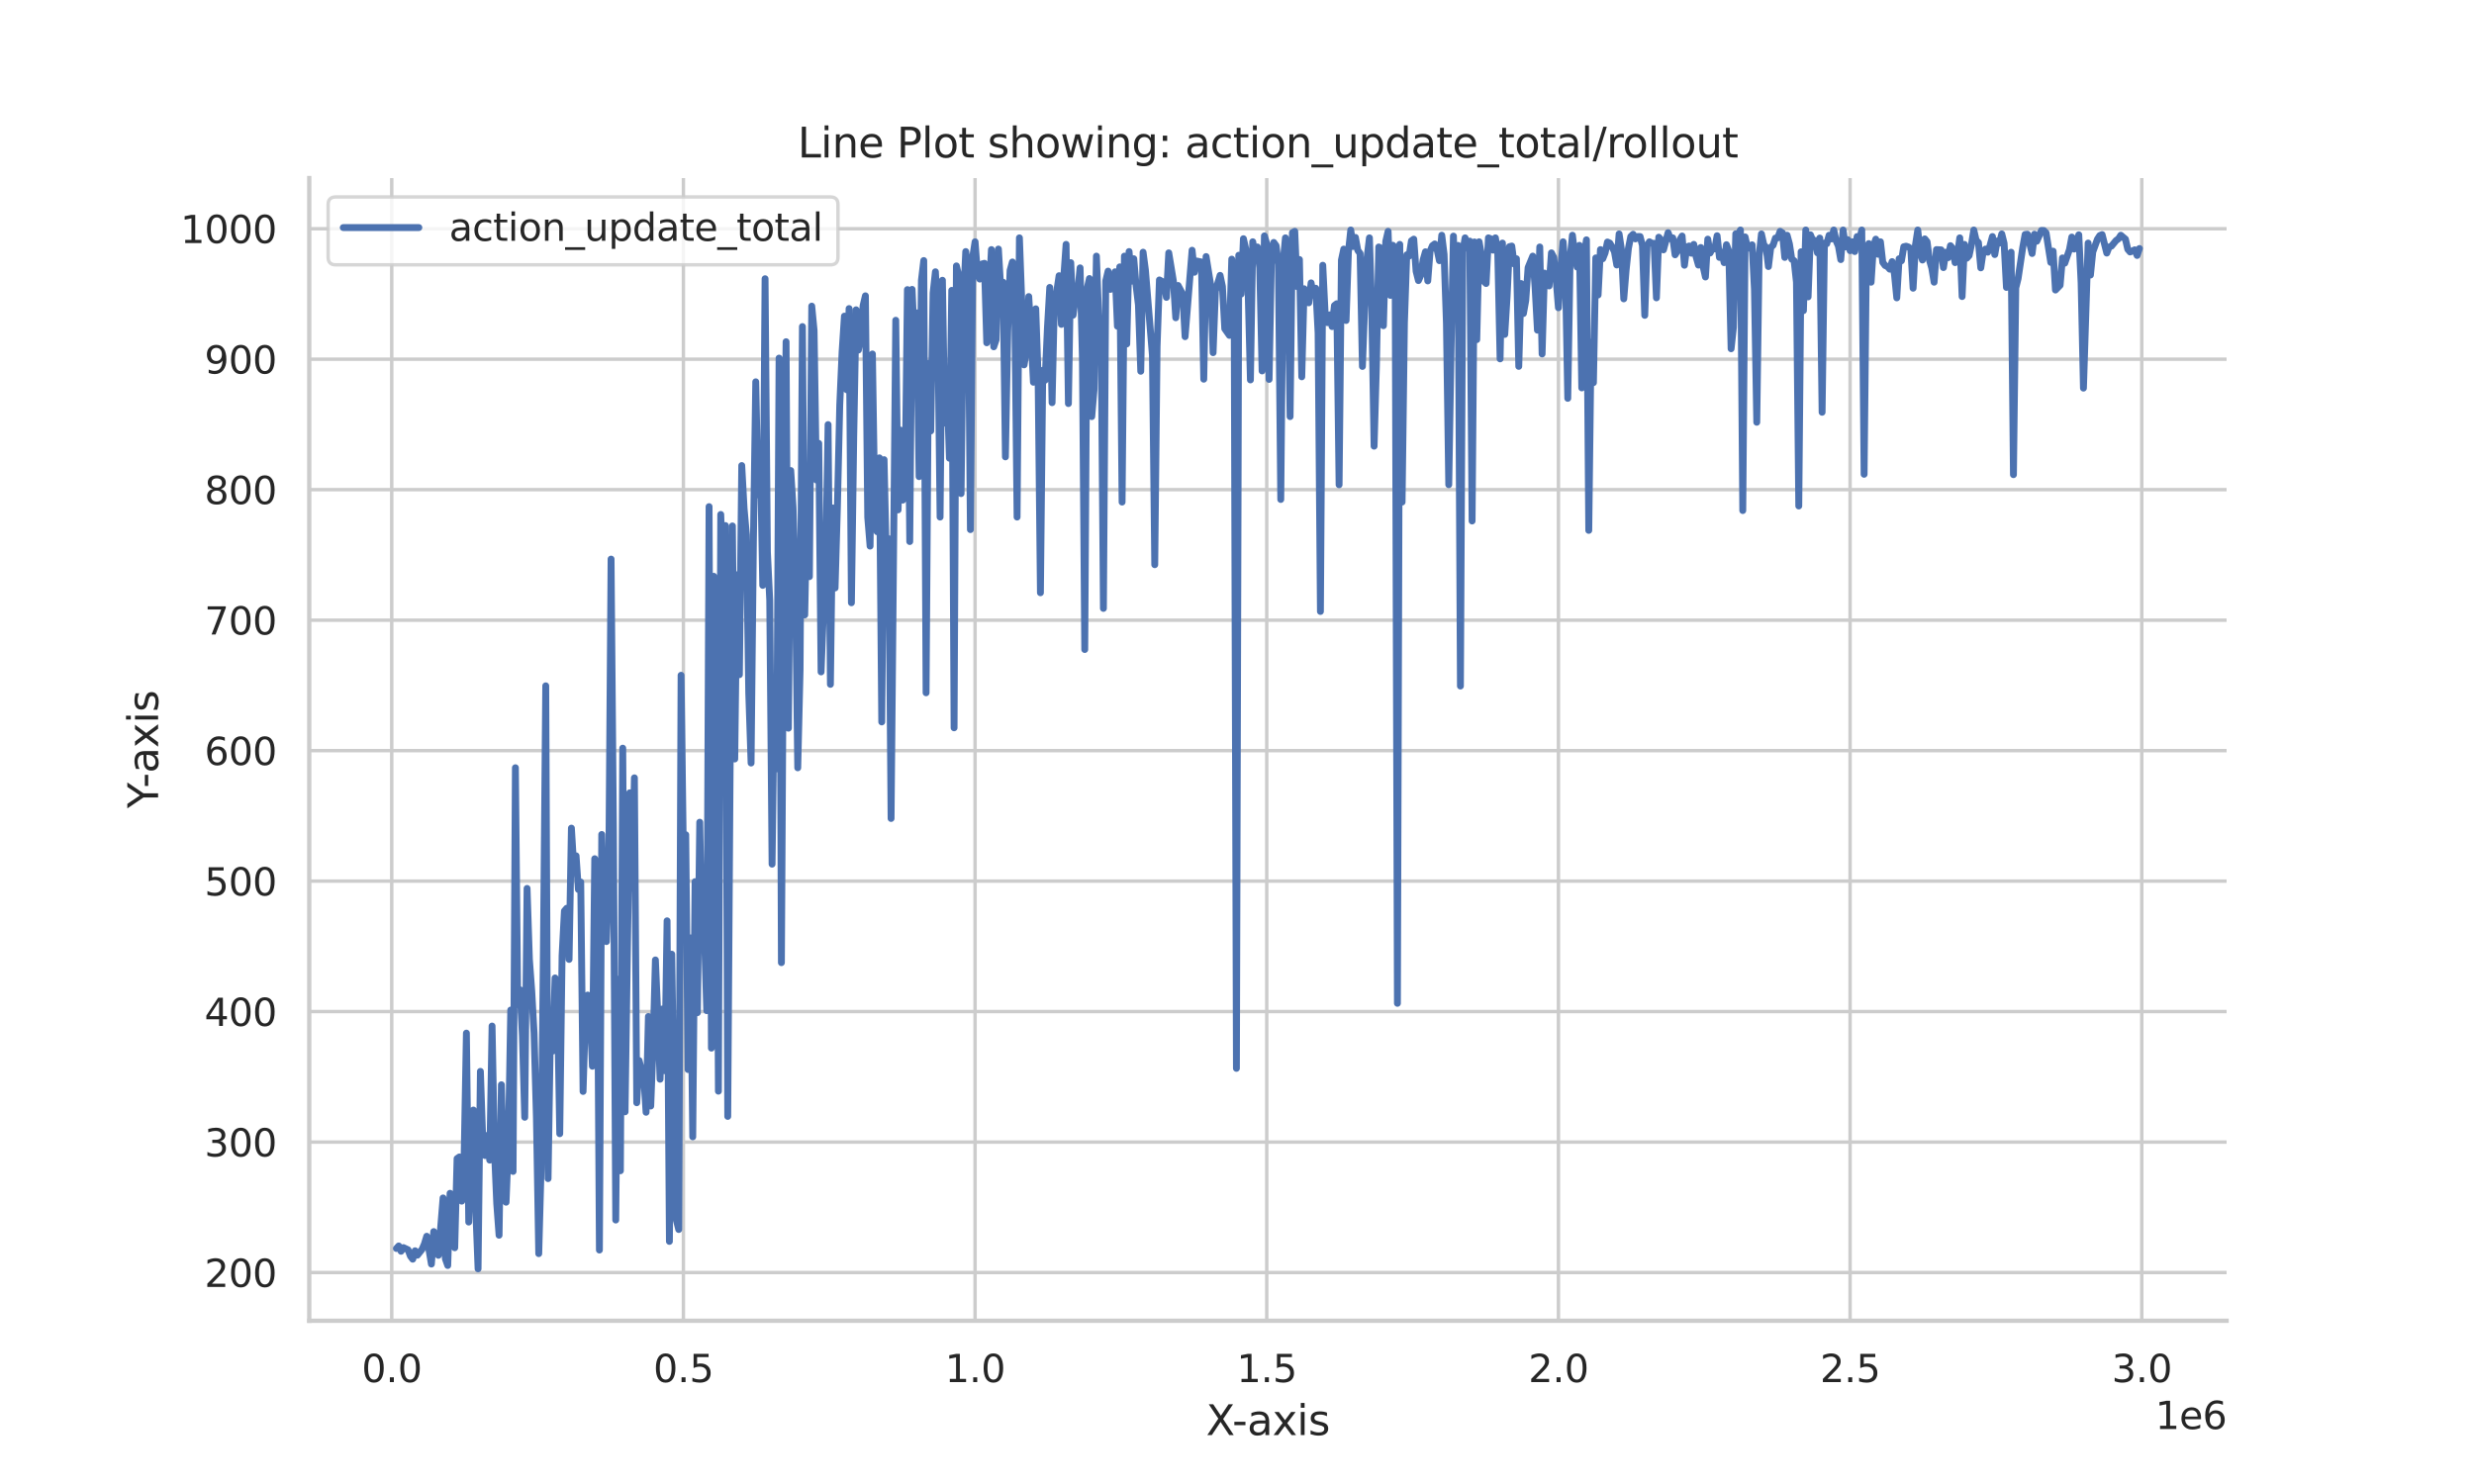 <?xml version="1.0" encoding="utf-8" standalone="no"?>
<!DOCTYPE svg PUBLIC "-//W3C//DTD SVG 1.1//EN"
  "http://www.w3.org/Graphics/SVG/1.1/DTD/svg11.dtd">
<svg xmlns:xlink="http://www.w3.org/1999/xlink" width="720pt" height="432pt" viewBox="0 0 720 432" xmlns="http://www.w3.org/2000/svg" version="1.1">
 <defs>
  <style type="text/css">*{stroke-linejoin: round; stroke-linecap: butt}</style>
 </defs>
 <g id="figure_1">
  <g id="patch_1">
   <path d="M 0 432 
L 720 432 
L 720 0 
L 0 0 
z
" style="fill: #ffffff"/>
  </g>
  <g id="axes_1">
   <g id="patch_2">
    <path d="M 90 384.48 
L 648 384.48 
L 648 51.84 
L 90 51.84 
z
" style="fill: #ffffff"/>
   </g>
   <g id="matplotlib.axis_1">
    <g id="xtick_1">
     <g id="line2d_1">
      <path d="M 114.005 384.48 
L 114.005 51.84 
" clip-path="url(#p3262bb2cdc)" style="fill: none; stroke: #cccccc; stroke-linecap: round"/>
     </g>
     <g id="text_1">
      <!-- 0.0 -->
      <g style="fill: #262626" transform="translate(105.259 402.338) scale(0.11 -0.11)">
       <defs>
        <path id="DejaVuSans-30" d="M 2034 4250 
Q 1547 4250 1301 3770 
Q 1056 3291 1056 2328 
Q 1056 1369 1301 889 
Q 1547 409 2034 409 
Q 2525 409 2770 889 
Q 3016 1369 3016 2328 
Q 3016 3291 2770 3770 
Q 2525 4250 2034 4250 
z
M 2034 4750 
Q 2819 4750 3233 4129 
Q 3647 3509 3647 2328 
Q 3647 1150 3233 529 
Q 2819 -91 2034 -91 
Q 1250 -91 836 529 
Q 422 1150 422 2328 
Q 422 3509 836 4129 
Q 1250 4750 2034 4750 
z
" transform="scale(0.016)"/>
        <path id="DejaVuSans-2e" d="M 684 794 
L 1344 794 
L 1344 0 
L 684 0 
L 684 794 
z
" transform="scale(0.016)"/>
       </defs>
       <use xlink:href="#DejaVuSans-30"/>
       <use xlink:href="#DejaVuSans-2e" x="63.623"/>
       <use xlink:href="#DejaVuSans-30" x="95.41"/>
      </g>
     </g>
    </g>
    <g id="xtick_2">
     <g id="line2d_2">
      <path d="M 198.89 384.48 
L 198.89 51.84 
" clip-path="url(#p3262bb2cdc)" style="fill: none; stroke: #cccccc; stroke-linecap: round"/>
     </g>
     <g id="text_2">
      <!-- 0.5 -->
      <g style="fill: #262626" transform="translate(190.144 402.338) scale(0.11 -0.11)">
       <defs>
        <path id="DejaVuSans-35" d="M 691 4666 
L 3169 4666 
L 3169 4134 
L 1269 4134 
L 1269 2991 
Q 1406 3038 1543 3061 
Q 1681 3084 1819 3084 
Q 2600 3084 3056 2656 
Q 3513 2228 3513 1497 
Q 3513 744 3044 326 
Q 2575 -91 1722 -91 
Q 1428 -91 1123 -41 
Q 819 9 494 109 
L 494 744 
Q 775 591 1075 516 
Q 1375 441 1709 441 
Q 2250 441 2565 725 
Q 2881 1009 2881 1497 
Q 2881 1984 2565 2268 
Q 2250 2553 1709 2553 
Q 1456 2553 1204 2497 
Q 953 2441 691 2322 
L 691 4666 
z
" transform="scale(0.016)"/>
       </defs>
       <use xlink:href="#DejaVuSans-30"/>
       <use xlink:href="#DejaVuSans-2e" x="63.623"/>
       <use xlink:href="#DejaVuSans-35" x="95.41"/>
      </g>
     </g>
    </g>
    <g id="xtick_3">
     <g id="line2d_3">
      <path d="M 283.775 384.48 
L 283.775 51.84 
" clip-path="url(#p3262bb2cdc)" style="fill: none; stroke: #cccccc; stroke-linecap: round"/>
     </g>
     <g id="text_3">
      <!-- 1.0 -->
      <g style="fill: #262626" transform="translate(275.029 402.338) scale(0.11 -0.11)">
       <defs>
        <path id="DejaVuSans-31" d="M 794 531 
L 1825 531 
L 1825 4091 
L 703 3866 
L 703 4441 
L 1819 4666 
L 2450 4666 
L 2450 531 
L 3481 531 
L 3481 0 
L 794 0 
L 794 531 
z
" transform="scale(0.016)"/>
       </defs>
       <use xlink:href="#DejaVuSans-31"/>
       <use xlink:href="#DejaVuSans-2e" x="63.623"/>
       <use xlink:href="#DejaVuSans-30" x="95.41"/>
      </g>
     </g>
    </g>
    <g id="xtick_4">
     <g id="line2d_4">
      <path d="M 368.66 384.48 
L 368.66 51.84 
" clip-path="url(#p3262bb2cdc)" style="fill: none; stroke: #cccccc; stroke-linecap: round"/>
     </g>
     <g id="text_4">
      <!-- 1.5 -->
      <g style="fill: #262626" transform="translate(359.914 402.338) scale(0.11 -0.11)">
       <use xlink:href="#DejaVuSans-31"/>
       <use xlink:href="#DejaVuSans-2e" x="63.623"/>
       <use xlink:href="#DejaVuSans-35" x="95.41"/>
      </g>
     </g>
    </g>
    <g id="xtick_5">
     <g id="line2d_5">
      <path d="M 453.545 384.48 
L 453.545 51.84 
" clip-path="url(#p3262bb2cdc)" style="fill: none; stroke: #cccccc; stroke-linecap: round"/>
     </g>
     <g id="text_5">
      <!-- 2.0 -->
      <g style="fill: #262626" transform="translate(444.799 402.338) scale(0.11 -0.11)">
       <defs>
        <path id="DejaVuSans-32" d="M 1228 531 
L 3431 531 
L 3431 0 
L 469 0 
L 469 531 
Q 828 903 1448 1529 
Q 2069 2156 2228 2338 
Q 2531 2678 2651 2914 
Q 2772 3150 2772 3378 
Q 2772 3750 2511 3984 
Q 2250 4219 1831 4219 
Q 1534 4219 1204 4116 
Q 875 4013 500 3803 
L 500 4441 
Q 881 4594 1212 4672 
Q 1544 4750 1819 4750 
Q 2544 4750 2975 4387 
Q 3406 4025 3406 3419 
Q 3406 3131 3298 2873 
Q 3191 2616 2906 2266 
Q 2828 2175 2409 1742 
Q 1991 1309 1228 531 
z
" transform="scale(0.016)"/>
       </defs>
       <use xlink:href="#DejaVuSans-32"/>
       <use xlink:href="#DejaVuSans-2e" x="63.623"/>
       <use xlink:href="#DejaVuSans-30" x="95.41"/>
      </g>
     </g>
    </g>
    <g id="xtick_6">
     <g id="line2d_6">
      <path d="M 538.43 384.48 
L 538.43 51.84 
" clip-path="url(#p3262bb2cdc)" style="fill: none; stroke: #cccccc; stroke-linecap: round"/>
     </g>
     <g id="text_6">
      <!-- 2.5 -->
      <g style="fill: #262626" transform="translate(529.684 402.338) scale(0.11 -0.11)">
       <use xlink:href="#DejaVuSans-32"/>
       <use xlink:href="#DejaVuSans-2e" x="63.623"/>
       <use xlink:href="#DejaVuSans-35" x="95.41"/>
      </g>
     </g>
    </g>
    <g id="xtick_7">
     <g id="line2d_7">
      <path d="M 623.315 384.48 
L 623.315 51.84 
" clip-path="url(#p3262bb2cdc)" style="fill: none; stroke: #cccccc; stroke-linecap: round"/>
     </g>
     <g id="text_7">
      <!-- 3.0 -->
      <g style="fill: #262626" transform="translate(614.569 402.338) scale(0.11 -0.11)">
       <defs>
        <path id="DejaVuSans-33" d="M 2597 2516 
Q 3050 2419 3304 2112 
Q 3559 1806 3559 1356 
Q 3559 666 3084 287 
Q 2609 -91 1734 -91 
Q 1441 -91 1130 -33 
Q 819 25 488 141 
L 488 750 
Q 750 597 1062 519 
Q 1375 441 1716 441 
Q 2309 441 2620 675 
Q 2931 909 2931 1356 
Q 2931 1769 2642 2001 
Q 2353 2234 1838 2234 
L 1294 2234 
L 1294 2753 
L 1863 2753 
Q 2328 2753 2575 2939 
Q 2822 3125 2822 3475 
Q 2822 3834 2567 4026 
Q 2313 4219 1838 4219 
Q 1578 4219 1281 4162 
Q 984 4106 628 3988 
L 628 4550 
Q 988 4650 1302 4700 
Q 1616 4750 1894 4750 
Q 2613 4750 3031 4423 
Q 3450 4097 3450 3541 
Q 3450 3153 3228 2886 
Q 3006 2619 2597 2516 
z
" transform="scale(0.016)"/>
       </defs>
       <use xlink:href="#DejaVuSans-33"/>
       <use xlink:href="#DejaVuSans-2e" x="63.623"/>
       <use xlink:href="#DejaVuSans-30" x="95.41"/>
      </g>
     </g>
    </g>
    <g id="text_8">
     <!-- X-axis -->
     <g style="fill: #262626" transform="translate(351.005 417.744) scale(0.12 -0.12)">
      <defs>
       <path id="DejaVuSans-58" d="M 403 4666 
L 1081 4666 
L 2241 2931 
L 3406 4666 
L 4084 4666 
L 2584 2425 
L 4184 0 
L 3506 0 
L 2194 1984 
L 872 0 
L 191 0 
L 1856 2491 
L 403 4666 
z
" transform="scale(0.016)"/>
       <path id="DejaVuSans-2d" d="M 313 2009 
L 1997 2009 
L 1997 1497 
L 313 1497 
L 313 2009 
z
" transform="scale(0.016)"/>
       <path id="DejaVuSans-61" d="M 2194 1759 
Q 1497 1759 1228 1600 
Q 959 1441 959 1056 
Q 959 750 1161 570 
Q 1363 391 1709 391 
Q 2188 391 2477 730 
Q 2766 1069 2766 1631 
L 2766 1759 
L 2194 1759 
z
M 3341 1997 
L 3341 0 
L 2766 0 
L 2766 531 
Q 2569 213 2275 61 
Q 1981 -91 1556 -91 
Q 1019 -91 701 211 
Q 384 513 384 1019 
Q 384 1609 779 1909 
Q 1175 2209 1959 2209 
L 2766 2209 
L 2766 2266 
Q 2766 2663 2505 2880 
Q 2244 3097 1772 3097 
Q 1472 3097 1187 3025 
Q 903 2953 641 2809 
L 641 3341 
Q 956 3463 1253 3523 
Q 1550 3584 1831 3584 
Q 2591 3584 2966 3190 
Q 3341 2797 3341 1997 
z
" transform="scale(0.016)"/>
       <path id="DejaVuSans-78" d="M 3513 3500 
L 2247 1797 
L 3578 0 
L 2900 0 
L 1881 1375 
L 863 0 
L 184 0 
L 1544 1831 
L 300 3500 
L 978 3500 
L 1906 2253 
L 2834 3500 
L 3513 3500 
z
" transform="scale(0.016)"/>
       <path id="DejaVuSans-69" d="M 603 3500 
L 1178 3500 
L 1178 0 
L 603 0 
L 603 3500 
z
M 603 4863 
L 1178 4863 
L 1178 4134 
L 603 4134 
L 603 4863 
z
" transform="scale(0.016)"/>
       <path id="DejaVuSans-73" d="M 2834 3397 
L 2834 2853 
Q 2591 2978 2328 3040 
Q 2066 3103 1784 3103 
Q 1356 3103 1142 2972 
Q 928 2841 928 2578 
Q 928 2378 1081 2264 
Q 1234 2150 1697 2047 
L 1894 2003 
Q 2506 1872 2764 1633 
Q 3022 1394 3022 966 
Q 3022 478 2636 193 
Q 2250 -91 1575 -91 
Q 1294 -91 989 -36 
Q 684 19 347 128 
L 347 722 
Q 666 556 975 473 
Q 1284 391 1588 391 
Q 1994 391 2212 530 
Q 2431 669 2431 922 
Q 2431 1156 2273 1281 
Q 2116 1406 1581 1522 
L 1381 1569 
Q 847 1681 609 1914 
Q 372 2147 372 2553 
Q 372 3047 722 3315 
Q 1072 3584 1716 3584 
Q 2034 3584 2315 3537 
Q 2597 3491 2834 3397 
z
" transform="scale(0.016)"/>
      </defs>
      <use xlink:href="#DejaVuSans-58"/>
      <use xlink:href="#DejaVuSans-2d" x="63.506"/>
      <use xlink:href="#DejaVuSans-61" x="99.59"/>
      <use xlink:href="#DejaVuSans-78" x="160.869"/>
      <use xlink:href="#DejaVuSans-69" x="220.049"/>
      <use xlink:href="#DejaVuSans-73" x="247.832"/>
     </g>
    </g>
    <g id="text_9">
     <!-- 1e6 -->
     <g style="fill: #262626" transform="translate(627.234 415.984) scale(0.11 -0.11)">
      <defs>
       <path id="DejaVuSans-65" d="M 3597 1894 
L 3597 1613 
L 953 1613 
Q 991 1019 1311 708 
Q 1631 397 2203 397 
Q 2534 397 2845 478 
Q 3156 559 3463 722 
L 3463 178 
Q 3153 47 2828 -22 
Q 2503 -91 2169 -91 
Q 1331 -91 842 396 
Q 353 884 353 1716 
Q 353 2575 817 3079 
Q 1281 3584 2069 3584 
Q 2775 3584 3186 3129 
Q 3597 2675 3597 1894 
z
M 3022 2063 
Q 3016 2534 2758 2815 
Q 2500 3097 2075 3097 
Q 1594 3097 1305 2825 
Q 1016 2553 972 2059 
L 3022 2063 
z
" transform="scale(0.016)"/>
       <path id="DejaVuSans-36" d="M 2113 2584 
Q 1688 2584 1439 2293 
Q 1191 2003 1191 1497 
Q 1191 994 1439 701 
Q 1688 409 2113 409 
Q 2538 409 2786 701 
Q 3034 994 3034 1497 
Q 3034 2003 2786 2293 
Q 2538 2584 2113 2584 
z
M 3366 4563 
L 3366 3988 
Q 3128 4100 2886 4159 
Q 2644 4219 2406 4219 
Q 1781 4219 1451 3797 
Q 1122 3375 1075 2522 
Q 1259 2794 1537 2939 
Q 1816 3084 2150 3084 
Q 2853 3084 3261 2657 
Q 3669 2231 3669 1497 
Q 3669 778 3244 343 
Q 2819 -91 2113 -91 
Q 1303 -91 875 529 
Q 447 1150 447 2328 
Q 447 3434 972 4092 
Q 1497 4750 2381 4750 
Q 2619 4750 2861 4703 
Q 3103 4656 3366 4563 
z
" transform="scale(0.016)"/>
      </defs>
      <use xlink:href="#DejaVuSans-31"/>
      <use xlink:href="#DejaVuSans-65" x="63.623"/>
      <use xlink:href="#DejaVuSans-36" x="125.146"/>
     </g>
    </g>
   </g>
   <g id="matplotlib.axis_2">
    <g id="ytick_1">
     <g id="line2d_8">
      <path d="M 90 370.445 
L 648 370.445 
" clip-path="url(#p3262bb2cdc)" style="fill: none; stroke: #cccccc; stroke-linecap: round"/>
     </g>
     <g id="text_10">
      <!-- 200 -->
      <g style="fill: #262626" transform="translate(59.504 374.624) scale(0.11 -0.11)">
       <use xlink:href="#DejaVuSans-32"/>
       <use xlink:href="#DejaVuSans-30" x="63.623"/>
       <use xlink:href="#DejaVuSans-30" x="127.246"/>
      </g>
     </g>
    </g>
    <g id="ytick_2">
     <g id="line2d_9">
      <path d="M 90 332.462 
L 648 332.462 
" clip-path="url(#p3262bb2cdc)" style="fill: none; stroke: #cccccc; stroke-linecap: round"/>
     </g>
     <g id="text_11">
      <!-- 300 -->
      <g style="fill: #262626" transform="translate(59.504 336.641) scale(0.11 -0.11)">
       <use xlink:href="#DejaVuSans-33"/>
       <use xlink:href="#DejaVuSans-30" x="63.623"/>
       <use xlink:href="#DejaVuSans-30" x="127.246"/>
      </g>
     </g>
    </g>
    <g id="ytick_3">
     <g id="line2d_10">
      <path d="M 90 294.479 
L 648 294.479 
" clip-path="url(#p3262bb2cdc)" style="fill: none; stroke: #cccccc; stroke-linecap: round"/>
     </g>
     <g id="text_12">
      <!-- 400 -->
      <g style="fill: #262626" transform="translate(59.504 298.658) scale(0.11 -0.11)">
       <defs>
        <path id="DejaVuSans-34" d="M 2419 4116 
L 825 1625 
L 2419 1625 
L 2419 4116 
z
M 2253 4666 
L 3047 4666 
L 3047 1625 
L 3713 1625 
L 3713 1100 
L 3047 1100 
L 3047 0 
L 2419 0 
L 2419 1100 
L 313 1100 
L 313 1709 
L 2253 4666 
z
" transform="scale(0.016)"/>
       </defs>
       <use xlink:href="#DejaVuSans-34"/>
       <use xlink:href="#DejaVuSans-30" x="63.623"/>
       <use xlink:href="#DejaVuSans-30" x="127.246"/>
      </g>
     </g>
    </g>
    <g id="ytick_4">
     <g id="line2d_11">
      <path d="M 90 256.496 
L 648 256.496 
" clip-path="url(#p3262bb2cdc)" style="fill: none; stroke: #cccccc; stroke-linecap: round"/>
     </g>
     <g id="text_13">
      <!-- 500 -->
      <g style="fill: #262626" transform="translate(59.504 260.675) scale(0.11 -0.11)">
       <use xlink:href="#DejaVuSans-35"/>
       <use xlink:href="#DejaVuSans-30" x="63.623"/>
       <use xlink:href="#DejaVuSans-30" x="127.246"/>
      </g>
     </g>
    </g>
    <g id="ytick_5">
     <g id="line2d_12">
      <path d="M 90 218.513 
L 648 218.513 
" clip-path="url(#p3262bb2cdc)" style="fill: none; stroke: #cccccc; stroke-linecap: round"/>
     </g>
     <g id="text_14">
      <!-- 600 -->
      <g style="fill: #262626" transform="translate(59.504 222.692) scale(0.11 -0.11)">
       <use xlink:href="#DejaVuSans-36"/>
       <use xlink:href="#DejaVuSans-30" x="63.623"/>
       <use xlink:href="#DejaVuSans-30" x="127.246"/>
      </g>
     </g>
    </g>
    <g id="ytick_6">
     <g id="line2d_13">
      <path d="M 90 180.53 
L 648 180.53 
" clip-path="url(#p3262bb2cdc)" style="fill: none; stroke: #cccccc; stroke-linecap: round"/>
     </g>
     <g id="text_15">
      <!-- 700 -->
      <g style="fill: #262626" transform="translate(59.504 184.709) scale(0.11 -0.11)">
       <defs>
        <path id="DejaVuSans-37" d="M 525 4666 
L 3525 4666 
L 3525 4397 
L 1831 0 
L 1172 0 
L 2766 4134 
L 525 4134 
L 525 4666 
z
" transform="scale(0.016)"/>
       </defs>
       <use xlink:href="#DejaVuSans-37"/>
       <use xlink:href="#DejaVuSans-30" x="63.623"/>
       <use xlink:href="#DejaVuSans-30" x="127.246"/>
      </g>
     </g>
    </g>
    <g id="ytick_7">
     <g id="line2d_14">
      <path d="M 90 142.546 
L 648 142.546 
" clip-path="url(#p3262bb2cdc)" style="fill: none; stroke: #cccccc; stroke-linecap: round"/>
     </g>
     <g id="text_16">
      <!-- 800 -->
      <g style="fill: #262626" transform="translate(59.504 146.726) scale(0.11 -0.11)">
       <defs>
        <path id="DejaVuSans-38" d="M 2034 2216 
Q 1584 2216 1326 1975 
Q 1069 1734 1069 1313 
Q 1069 891 1326 650 
Q 1584 409 2034 409 
Q 2484 409 2743 651 
Q 3003 894 3003 1313 
Q 3003 1734 2745 1975 
Q 2488 2216 2034 2216 
z
M 1403 2484 
Q 997 2584 770 2862 
Q 544 3141 544 3541 
Q 544 4100 942 4425 
Q 1341 4750 2034 4750 
Q 2731 4750 3128 4425 
Q 3525 4100 3525 3541 
Q 3525 3141 3298 2862 
Q 3072 2584 2669 2484 
Q 3125 2378 3379 2068 
Q 3634 1759 3634 1313 
Q 3634 634 3220 271 
Q 2806 -91 2034 -91 
Q 1263 -91 848 271 
Q 434 634 434 1313 
Q 434 1759 690 2068 
Q 947 2378 1403 2484 
z
M 1172 3481 
Q 1172 3119 1398 2916 
Q 1625 2713 2034 2713 
Q 2441 2713 2670 2916 
Q 2900 3119 2900 3481 
Q 2900 3844 2670 4047 
Q 2441 4250 2034 4250 
Q 1625 4250 1398 4047 
Q 1172 3844 1172 3481 
z
" transform="scale(0.016)"/>
       </defs>
       <use xlink:href="#DejaVuSans-38"/>
       <use xlink:href="#DejaVuSans-30" x="63.623"/>
       <use xlink:href="#DejaVuSans-30" x="127.246"/>
      </g>
     </g>
    </g>
    <g id="ytick_8">
     <g id="line2d_15">
      <path d="M 90 104.563 
L 648 104.563 
" clip-path="url(#p3262bb2cdc)" style="fill: none; stroke: #cccccc; stroke-linecap: round"/>
     </g>
     <g id="text_17">
      <!-- 900 -->
      <g style="fill: #262626" transform="translate(59.504 108.742) scale(0.11 -0.11)">
       <defs>
        <path id="DejaVuSans-39" d="M 703 97 
L 703 672 
Q 941 559 1184 500 
Q 1428 441 1663 441 
Q 2288 441 2617 861 
Q 2947 1281 2994 2138 
Q 2813 1869 2534 1725 
Q 2256 1581 1919 1581 
Q 1219 1581 811 2004 
Q 403 2428 403 3163 
Q 403 3881 828 4315 
Q 1253 4750 1959 4750 
Q 2769 4750 3195 4129 
Q 3622 3509 3622 2328 
Q 3622 1225 3098 567 
Q 2575 -91 1691 -91 
Q 1453 -91 1209 -44 
Q 966 3 703 97 
z
M 1959 2075 
Q 2384 2075 2632 2365 
Q 2881 2656 2881 3163 
Q 2881 3666 2632 3958 
Q 2384 4250 1959 4250 
Q 1534 4250 1286 3958 
Q 1038 3666 1038 3163 
Q 1038 2656 1286 2365 
Q 1534 2075 1959 2075 
z
" transform="scale(0.016)"/>
       </defs>
       <use xlink:href="#DejaVuSans-39"/>
       <use xlink:href="#DejaVuSans-30" x="63.623"/>
       <use xlink:href="#DejaVuSans-30" x="127.246"/>
      </g>
     </g>
    </g>
    <g id="ytick_9">
     <g id="line2d_16">
      <path d="M 90 66.58 
L 648 66.58 
" clip-path="url(#p3262bb2cdc)" style="fill: none; stroke: #cccccc; stroke-linecap: round"/>
     </g>
     <g id="text_18">
      <!-- 1000 -->
      <g style="fill: #262626" transform="translate(52.505 70.759) scale(0.11 -0.11)">
       <use xlink:href="#DejaVuSans-31"/>
       <use xlink:href="#DejaVuSans-30" x="63.623"/>
       <use xlink:href="#DejaVuSans-30" x="127.246"/>
       <use xlink:href="#DejaVuSans-30" x="190.869"/>
      </g>
     </g>
    </g>
    <g id="text_19">
     <!-- Y-axis -->
     <g style="fill: #262626" transform="translate(46.009 235.298) rotate(-90) scale(0.12 -0.12)">
      <defs>
       <path id="DejaVuSans-59" d="M -13 4666 
L 666 4666 
L 1959 2747 
L 3244 4666 
L 3922 4666 
L 2272 2222 
L 2272 0 
L 1638 0 
L 1638 2222 
L -13 4666 
z
" transform="scale(0.016)"/>
      </defs>
      <use xlink:href="#DejaVuSans-59"/>
      <use xlink:href="#DejaVuSans-2d" x="49.209"/>
      <use xlink:href="#DejaVuSans-61" x="85.293"/>
      <use xlink:href="#DejaVuSans-78" x="146.572"/>
      <use xlink:href="#DejaVuSans-69" x="205.752"/>
      <use xlink:href="#DejaVuSans-73" x="233.535"/>
     </g>
    </g>
   </g>
   <g id="PolyCollection_1"/>
   <g id="line2d_17">
    <path d="M 115.364 363.442 
L 116.043 362.706 
L 116.722 364.249 
L 117.401 363.181 
L 118.759 363.822 
L 119.438 365.65 
L 120.117 366.552 
L 120.796 364.107 
L 121.475 365.389 
L 122.834 363.679 
L 123.513 362.113 
L 124.192 359.881 
L 125.55 367.976 
L 126.229 358.519 
L 126.908 361.401 
L 127.587 365.426 
L 128.945 348.726 
L 129.624 366.457 
L 130.303 368.388 
L 130.982 347.37 
L 131.662 351.804 
L 132.341 363.228 
L 133.02 337.262 
L 133.699 336.792 
L 134.378 349.658 
L 135.057 337.78 
L 135.736 300.746 
L 136.415 355.746 
L 137.094 325.522 
L 137.773 323.139 
L 138.452 351.876 
L 139.131 369.36 
L 139.811 311.888 
L 140.49 331.633 
L 141.169 336.387 
L 141.848 330.509 
L 142.527 337.716 
L 143.206 298.686 
L 143.885 334.361 
L 144.564 350.356 
L 145.243 359.582 
L 145.922 315.779 
L 146.601 341.692 
L 147.28 349.969 
L 147.959 333.032 
L 148.639 294.023 
L 149.318 341.008 
L 149.997 223.493 
L 150.676 292.437 
L 151.355 288.117 
L 152.034 301.544 
L 152.713 325.245 
L 153.392 258.623 
L 154.071 279.238 
L 154.75 288.478 
L 155.429 300.746 
L 156.108 325.216 
L 156.788 364.938 
L 157.467 340.059 
L 158.146 276.69 
L 158.825 199.648 
L 159.504 343.097 
L 160.183 300.271 
L 160.862 305.982 
L 161.541 284.688 
L 162.22 290.681 
L 162.899 330.031 
L 163.578 278.2 
L 164.257 265.19 
L 164.936 264.396 
L 165.616 279.286 
L 166.295 241.075 
L 166.974 252.318 
L 167.653 249.127 
L 168.332 258.938 
L 169.011 256.767 
L 169.69 317.725 
L 170.369 295.571 
L 171.048 289.668 
L 171.727 293.719 
L 172.406 310.384 
L 173.085 249.975 
L 173.765 259.48 
L 174.444 363.893 
L 175.123 242.917 
L 175.802 271.167 
L 176.481 274.095 
L 177.16 254.882 
L 177.839 162.753 
L 178.518 241.234 
L 179.197 355.157 
L 179.876 285.037 
L 180.555 340.818 
L 181.234 217.795 
L 181.913 323.65 
L 183.272 230.794 
L 183.951 258.558 
L 184.63 226.435 
L 185.309 321.013 
L 185.988 308.723 
L 186.667 311.399 
L 187.346 313.281 
L 188.025 323.789 
L 188.704 295.903 
L 189.383 321.969 
L 190.062 304.165 
L 190.742 279.448 
L 191.421 295.286 
L 192.1 314.167 
L 192.779 293.719 
L 193.458 311.698 
L 194.137 268.054 
L 194.816 361.377 
L 195.495 277.766 
L 196.174 322.418 
L 196.853 355.21 
L 197.532 357.911 
L 198.211 196.577 
L 198.89 249.532 
L 199.57 242.991 
L 200.249 311.354 
L 200.928 273.018 
L 201.607 330.943 
L 202.286 256.648 
L 202.965 294.795 
L 203.644 239.349 
L 204.323 275.487 
L 205.002 271.499 
L 205.681 294.208 
L 206.36 147.484 
L 207.039 305.114 
L 207.719 167.758 
L 208.398 190.342 
L 209.077 317.649 
L 209.756 149.763 
L 210.435 169.08 
L 211.114 152.992 
L 211.793 324.992 
L 212.472 224.875 
L 213.151 153.106 
L 213.83 220.944 
L 214.509 167.311 
L 215.188 196.407 
L 215.867 135.52 
L 216.547 147.991 
L 217.226 155.689 
L 217.905 201.8 
L 218.584 222.121 
L 219.263 157.36 
L 219.942 111.147 
L 220.621 144.066 
L 221.3 133.114 
L 221.979 170.401 
L 222.658 81.14 
L 223.337 160.702 
L 224.016 174.737 
L 224.696 251.558 
L 225.375 197.907 
L 226.054 223.83 
L 226.733 104.247 
L 227.412 280.235 
L 228.091 162.146 
L 228.77 99.474 
L 229.449 211.98 
L 230.128 136.976 
L 230.807 147.737 
L 231.486 169.04 
L 232.165 223.514 
L 232.844 195.039 
L 233.524 95.068 
L 234.203 179.01 
L 234.882 145.509 
L 235.561 167.869 
L 236.24 89.117 
L 236.919 96.207 
L 237.598 139.736 
L 238.277 129.062 
L 238.956 195.596 
L 239.635 177.997 
L 240.314 163.912 
L 240.993 123.602 
L 241.673 199.217 
L 242.352 147.864 
L 243.031 171.16 
L 243.71 147.484 
L 244.389 117.857 
L 245.068 102.474 
L 245.747 92.029 
L 246.426 113.462 
L 247.105 89.826 
L 247.784 175.465 
L 248.463 126.973 
L 249.142 90.184 
L 249.821 101.904 
L 250.501 98.233 
L 251.18 88.99 
L 251.859 86.114 
L 252.538 150.599 
L 253.217 158.974 
L 253.896 103.044 
L 254.575 146.67 
L 255.254 154.777 
L 255.933 133.279 
L 256.612 210.156 
L 257.291 133.81 
L 257.97 164.26 
L 258.65 156.828 
L 259.329 238.264 
L 260.687 93.232 
L 261.366 148.434 
L 262.045 125.201 
L 262.724 145.585 
L 263.403 141.66 
L 264.082 84.306 
L 264.761 157.645 
L 265.44 84.242 
L 266.119 99.436 
L 266.798 91.079 
L 267.478 138.748 
L 268.157 81.584 
L 268.836 75.848 
L 269.515 201.674 
L 270.194 105.779 
L 270.873 125.454 
L 271.552 85.287 
L 272.231 79.115 
L 272.91 92.694 
L 273.589 150.523 
L 274.268 81.584 
L 274.947 123.175 
L 275.627 112.92 
L 276.306 133.388 
L 276.985 84.527 
L 277.664 211.866 
L 278.343 77.405 
L 279.022 80.296 
L 279.701 143.686 
L 280.38 87.851 
L 281.059 73.227 
L 281.738 78.26 
L 282.417 154.169 
L 283.096 74.747 
L 283.775 70.378 
L 284.455 79.494 
L 285.134 81.242 
L 285.813 76.836 
L 286.492 76.646 
L 287.171 99.788 
L 288.529 72.657 
L 289.208 100.955 
L 289.887 98.92 
L 290.566 72.506 
L 291.245 84.052 
L 291.924 82.153 
L 292.604 132.996 
L 293.283 96.397 
L 293.962 78.735 
L 294.641 76.266 
L 295.32 88.827 
L 295.999 150.523 
L 296.678 69.239 
L 298.036 106.209 
L 298.715 101.999 
L 299.394 86.331 
L 300.073 97.726 
L 300.752 111.274 
L 301.432 89.892 
L 302.111 109.501 
L 302.79 172.553 
L 303.469 107.792 
L 304.148 110.688 
L 304.827 95.447 
L 305.506 83.673 
L 306.185 117.224 
L 306.864 87.328 
L 307.543 84.812 
L 308.222 80.254 
L 308.901 94.434 
L 309.581 80.776 
L 310.26 71.138 
L 310.939 117.478 
L 311.618 76.456 
L 312.297 91.744 
L 312.976 86.711 
L 313.655 84.812 
L 314.334 77.975 
L 315.013 104.278 
L 315.692 189.076 
L 316.371 84.052 
L 317.05 81.077 
L 317.729 121.276 
L 318.409 113.299 
L 319.088 74.557 
L 319.767 92.865 
L 320.446 95.352 
L 321.125 177.111 
L 321.804 81.773 
L 322.483 78.925 
L 323.162 84.242 
L 323.841 83.04 
L 324.52 79.115 
L 325.199 94.973 
L 325.878 77.69 
L 326.558 146.155 
L 327.237 74.557 
L 327.916 100.132 
L 328.595 73.227 
L 329.274 81.868 
L 329.953 75.316 
L 330.632 83.166 
L 331.311 88.8 
L 331.99 108.077 
L 332.669 73.417 
L 333.348 78.608 
L 335.386 103.424 
L 336.065 164.387 
L 336.744 100.955 
L 337.423 81.489 
L 338.781 82.248 
L 339.46 86.569 
L 340.139 73.607 
L 341.497 81.868 
L 342.176 92.504 
L 342.855 83.103 
L 344.214 85.667 
L 344.893 98.011 
L 346.93 72.847 
L 347.609 79.257 
L 348.288 75.981 
L 349.646 76.266 
L 350.325 110.387 
L 351.004 74.683 
L 352.363 83.103 
L 353.042 102.664 
L 353.721 84.685 
L 355.079 80.159 
L 355.758 83.377 
L 356.437 95.701 
L 357.795 97.631 
L 358.474 75.443 
L 359.153 80.887 
L 359.832 311.002 
L 360.512 74.303 
L 361.191 85.619 
L 361.87 69.492 
L 362.549 72.468 
L 363.228 84.306 
L 363.907 110.598 
L 364.586 70.378 
L 365.265 74.557 
L 365.944 71.898 
L 366.623 77.975 
L 367.302 107.982 
L 367.981 68.669 
L 368.66 70.948 
L 369.34 110.451 
L 370.019 75.316 
L 370.698 70.568 
L 371.377 71.518 
L 372.056 76.988 
L 372.735 145.395 
L 373.414 76.456 
L 374.093 69.239 
L 374.772 78.144 
L 375.451 121.276 
L 376.13 67.72 
L 376.809 67.34 
L 377.488 83.435 
L 378.168 75.544 
L 378.847 109.691 
L 379.526 84.052 
L 380.205 87.091 
L 380.884 88.155 
L 381.563 82.343 
L 382.242 85.952 
L 382.921 83.91 
L 383.6 96.891 
L 384.279 177.997 
L 384.958 77.215 
L 385.637 91.079 
L 386.317 93.928 
L 386.996 91.649 
L 387.675 95.068 
L 388.354 88.943 
L 389.033 88.42 
L 389.712 141.122 
L 390.391 75.696 
L 391.07 72.515 
L 391.749 93.295 
L 392.428 73.322 
L 393.107 66.96 
L 393.786 71.755 
L 394.465 69.112 
L 395.145 72.847 
L 395.824 73.797 
L 396.503 106.673 
L 397.182 88.61 
L 397.861 74.936 
L 398.54 69.239 
L 399.219 89.919 
L 399.898 129.885 
L 400.577 106.462 
L 401.256 71.898 
L 401.935 72.235 
L 402.614 94.814 
L 403.294 70.252 
L 403.973 67.34 
L 404.652 85.994 
L 405.331 71.391 
L 406.01 72.024 
L 406.689 292.073 
L 407.368 71.138 
L 408.047 146.155 
L 408.726 93.928 
L 409.405 74.177 
L 410.084 74.557 
L 410.763 70.094 
L 411.442 69.619 
L 412.122 78.988 
L 412.801 81.678 
L 413.48 80.159 
L 414.159 75.696 
L 414.838 73.291 
L 415.517 81.773 
L 416.196 73.132 
L 416.875 71.518 
L 417.554 71.012 
L 418.233 72.657 
L 418.912 75.886 
L 419.591 68.479 
L 420.271 74.05 
L 420.95 94.165 
L 421.629 141.103 
L 422.308 101.145 
L 422.987 68.733 
L 423.666 91.758 
L 424.345 71.442 
L 425.024 199.711 
L 425.703 73.291 
L 426.382 69.239 
L 427.061 71.708 
L 427.74 70.189 
L 428.419 151.662 
L 429.099 70.433 
L 429.778 98.866 
L 430.457 70.378 
L 431.136 74.177 
L 431.815 81.882 
L 432.494 82.533 
L 433.173 69.239 
L 433.852 69.524 
L 434.531 72.82 
L 435.21 69.239 
L 435.889 73.797 
L 436.568 104.468 
L 437.248 70.758 
L 437.927 97.347 
L 438.606 86.331 
L 439.285 71.803 
L 439.964 71.626 
L 440.643 76.836 
L 441.322 75.316 
L 442.001 106.652 
L 442.68 82.533 
L 443.359 91.269 
L 444.038 87.471 
L 444.717 77.88 
L 446.076 74.557 
L 446.755 83.673 
L 447.434 96.112 
L 448.113 71.898 
L 448.792 103.044 
L 449.471 79.494 
L 450.829 83.238 
L 451.508 73.607 
L 452.187 74.936 
L 452.866 81.299 
L 453.545 89.587 
L 454.225 78.07 
L 454.904 70.378 
L 455.583 79.494 
L 456.262 115.958 
L 456.941 75.316 
L 457.62 68.479 
L 458.299 74.177 
L 458.978 77.738 
L 459.657 71.423 
L 460.336 112.92 
L 461.015 74.43 
L 461.694 69.809 
L 462.373 154.397 
L 463.053 99.625 
L 463.732 111.4 
L 464.411 75.079 
L 465.09 85.876 
L 465.769 72.657 
L 466.448 75.316 
L 467.127 73.607 
L 467.806 70.454 
L 468.485 70.758 
L 469.164 71.898 
L 469.843 73.275 
L 470.522 77.139 
L 471.202 68.099 
L 471.881 72.657 
L 472.56 86.996 
L 473.239 78.659 
L 473.918 72.278 
L 474.597 68.859 
L 475.276 68.194 
L 475.955 69.543 
L 476.634 68.859 
L 477.313 68.859 
L 477.992 71.47 
L 478.671 91.801 
L 479.35 71.518 
L 480.03 70.378 
L 480.709 70.806 
L 481.388 70.834 
L 482.067 86.711 
L 482.746 69.049 
L 483.425 69.809 
L 484.104 72.733 
L 485.462 67.72 
L 486.141 69.524 
L 486.82 69.239 
L 487.499 74.177 
L 488.179 73.037 
L 488.858 69.856 
L 489.537 68.707 
L 490.216 77.215 
L 490.895 71.898 
L 491.574 71.613 
L 492.253 73.721 
L 492.932 71.138 
L 493.611 74.747 
L 494.29 77.168 
L 494.969 72.05 
L 495.648 77.595 
L 496.327 80.634 
L 497.007 69.619 
L 497.686 73.645 
L 498.365 72.278 
L 499.044 72.468 
L 499.723 68.622 
L 500.402 74.936 
L 501.081 73.417 
L 501.76 76.456 
L 502.439 71.233 
L 503.118 73.037 
L 503.797 101.525 
L 504.476 95.257 
L 505.156 68.052 
L 505.835 68.251 
L 506.514 66.96 
L 507.193 148.624 
L 507.872 68.968 
L 508.551 71.974 
L 509.23 72.278 
L 509.909 71.265 
L 510.588 84.215 
L 511.267 122.922 
L 511.946 74.557 
L 512.625 68.099 
L 513.304 71.201 
L 513.984 72.024 
L 514.663 77.595 
L 515.342 72.024 
L 516.021 71.391 
L 516.7 69.302 
L 517.379 69.239 
L 518.058 67.34 
L 518.737 67.783 
L 519.416 74.936 
L 520.095 68.479 
L 520.774 71.012 
L 521.453 75.443 
L 522.133 75.886 
L 522.812 82.153 
L 523.491 147.294 
L 524.17 73.291 
L 524.849 90.434 
L 525.528 66.96 
L 526.207 86.426 
L 526.886 68.353 
L 527.565 69.999 
L 528.244 69.999 
L 528.923 73.607 
L 529.602 69.302 
L 530.281 120.01 
L 530.961 70.758 
L 531.64 70.948 
L 532.319 68.479 
L 532.998 69.556 
L 533.677 66.96 
L 534.356 70.094 
L 535.035 71.67 
L 535.714 75.57 
L 536.393 66.96 
L 537.072 71.898 
L 537.751 69.771 
L 538.43 72.974 
L 539.11 70.378 
L 539.789 73.227 
L 540.468 68.859 
L 541.147 69.999 
L 541.826 66.96 
L 542.505 138.064 
L 543.184 72.885 
L 543.863 70.91 
L 544.542 82.153 
L 545.221 71.594 
L 545.9 69.619 
L 546.579 74.025 
L 547.258 70.378 
L 547.938 76.38 
L 548.617 77.291 
L 549.296 77.595 
L 549.975 78.355 
L 550.654 76.152 
L 551.333 79.798 
L 552.012 86.711 
L 552.691 75.316 
L 553.37 75.924 
L 554.049 71.822 
L 554.728 71.67 
L 555.407 71.898 
L 556.087 72.43 
L 556.766 83.9 
L 557.445 71.366 
L 558.124 66.96 
L 558.803 73.493 
L 559.482 75.696 
L 560.161 69.543 
L 560.84 70.378 
L 561.519 75.696 
L 562.198 78.051 
L 562.877 82.153 
L 563.556 72.657 
L 564.915 72.733 
L 565.594 77.899 
L 566.273 73.417 
L 566.952 75.012 
L 567.631 71.518 
L 568.31 72.354 
L 568.989 76.456 
L 569.668 74.329 
L 570.347 69.239 
L 571.026 86.331 
L 571.705 71.138 
L 572.384 75.164 
L 573.064 74.405 
L 573.743 71.214 
L 574.422 66.96 
L 575.101 69.923 
L 575.78 70.606 
L 576.459 77.975 
L 577.138 73.417 
L 577.817 72.506 
L 578.496 73.417 
L 579.175 71.366 
L 579.854 68.859 
L 580.533 74.101 
L 581.212 70.151 
L 581.892 70.758 
L 582.571 68.099 
L 583.25 70.834 
L 583.929 83.673 
L 584.608 75.468 
L 585.287 73.417 
L 585.966 138.178 
L 586.645 83.825 
L 587.324 81.09 
L 588.682 71.961 
L 589.361 68.251 
L 590.041 68.175 
L 591.399 73.797 
L 592.078 68.175 
L 592.757 70.227 
L 594.115 67.087 
L 594.794 67.112 
L 595.473 67.796 
L 596.831 76.392 
L 597.51 73.113 
L 598.189 84.432 
L 599.548 83.04 
L 600.227 75.088 
L 600.906 76.608 
L 602.264 72.657 
L 602.943 69.011 
L 603.622 72.506 
L 604.98 68.353 
L 605.659 82.305 
L 606.338 112.983 
L 607.697 70.758 
L 608.376 80.064 
L 609.055 73.354 
L 610.413 69.619 
L 611.092 68.574 
L 611.771 68.289 
L 613.129 73.67 
L 613.808 71.898 
L 614.487 71.645 
L 615.846 69.999 
L 616.525 69.524 
L 617.204 68.479 
L 618.562 69.619 
L 619.241 72.563 
L 619.92 73.354 
L 621.278 72.721 
L 621.957 74.367 
L 622.636 72.341 
L 622.636 72.341 
" clip-path="url(#p3262bb2cdc)" style="fill: none; stroke: #4c72b0; stroke-width: 2; stroke-linecap: round"/>
   </g>
   <g id="patch_3">
    <path d="M 90 384.48 
L 90 51.84 
" style="fill: none; stroke: #cccccc; stroke-width: 1.25; stroke-linejoin: miter; stroke-linecap: square"/>
   </g>
   <g id="patch_4">
    <path d="M 90 384.48 
L 648 384.48 
" style="fill: none; stroke: #cccccc; stroke-width: 1.25; stroke-linejoin: miter; stroke-linecap: square"/>
   </g>
   <g id="text_20">
    <!-- Line Plot showing: action_update_total/rollout -->
    <g style="fill: #262626" transform="translate(232.148 45.84) scale(0.12 -0.12)">
     <defs>
      <path id="DejaVuSans-4c" d="M 628 4666 
L 1259 4666 
L 1259 531 
L 3531 531 
L 3531 0 
L 628 0 
L 628 4666 
z
" transform="scale(0.016)"/>
      <path id="DejaVuSans-6e" d="M 3513 2113 
L 3513 0 
L 2938 0 
L 2938 2094 
Q 2938 2591 2744 2837 
Q 2550 3084 2163 3084 
Q 1697 3084 1428 2787 
Q 1159 2491 1159 1978 
L 1159 0 
L 581 0 
L 581 3500 
L 1159 3500 
L 1159 2956 
Q 1366 3272 1645 3428 
Q 1925 3584 2291 3584 
Q 2894 3584 3203 3211 
Q 3513 2838 3513 2113 
z
" transform="scale(0.016)"/>
      <path id="DejaVuSans-20" transform="scale(0.016)"/>
      <path id="DejaVuSans-50" d="M 1259 4147 
L 1259 2394 
L 2053 2394 
Q 2494 2394 2734 2622 
Q 2975 2850 2975 3272 
Q 2975 3691 2734 3919 
Q 2494 4147 2053 4147 
L 1259 4147 
z
M 628 4666 
L 2053 4666 
Q 2838 4666 3239 4311 
Q 3641 3956 3641 3272 
Q 3641 2581 3239 2228 
Q 2838 1875 2053 1875 
L 1259 1875 
L 1259 0 
L 628 0 
L 628 4666 
z
" transform="scale(0.016)"/>
      <path id="DejaVuSans-6c" d="M 603 4863 
L 1178 4863 
L 1178 0 
L 603 0 
L 603 4863 
z
" transform="scale(0.016)"/>
      <path id="DejaVuSans-6f" d="M 1959 3097 
Q 1497 3097 1228 2736 
Q 959 2375 959 1747 
Q 959 1119 1226 758 
Q 1494 397 1959 397 
Q 2419 397 2687 759 
Q 2956 1122 2956 1747 
Q 2956 2369 2687 2733 
Q 2419 3097 1959 3097 
z
M 1959 3584 
Q 2709 3584 3137 3096 
Q 3566 2609 3566 1747 
Q 3566 888 3137 398 
Q 2709 -91 1959 -91 
Q 1206 -91 779 398 
Q 353 888 353 1747 
Q 353 2609 779 3096 
Q 1206 3584 1959 3584 
z
" transform="scale(0.016)"/>
      <path id="DejaVuSans-74" d="M 1172 4494 
L 1172 3500 
L 2356 3500 
L 2356 3053 
L 1172 3053 
L 1172 1153 
Q 1172 725 1289 603 
Q 1406 481 1766 481 
L 2356 481 
L 2356 0 
L 1766 0 
Q 1100 0 847 248 
Q 594 497 594 1153 
L 594 3053 
L 172 3053 
L 172 3500 
L 594 3500 
L 594 4494 
L 1172 4494 
z
" transform="scale(0.016)"/>
      <path id="DejaVuSans-68" d="M 3513 2113 
L 3513 0 
L 2938 0 
L 2938 2094 
Q 2938 2591 2744 2837 
Q 2550 3084 2163 3084 
Q 1697 3084 1428 2787 
Q 1159 2491 1159 1978 
L 1159 0 
L 581 0 
L 581 4863 
L 1159 4863 
L 1159 2956 
Q 1366 3272 1645 3428 
Q 1925 3584 2291 3584 
Q 2894 3584 3203 3211 
Q 3513 2838 3513 2113 
z
" transform="scale(0.016)"/>
      <path id="DejaVuSans-77" d="M 269 3500 
L 844 3500 
L 1563 769 
L 2278 3500 
L 2956 3500 
L 3675 769 
L 4391 3500 
L 4966 3500 
L 4050 0 
L 3372 0 
L 2619 2869 
L 1863 0 
L 1184 0 
L 269 3500 
z
" transform="scale(0.016)"/>
      <path id="DejaVuSans-67" d="M 2906 1791 
Q 2906 2416 2648 2759 
Q 2391 3103 1925 3103 
Q 1463 3103 1205 2759 
Q 947 2416 947 1791 
Q 947 1169 1205 825 
Q 1463 481 1925 481 
Q 2391 481 2648 825 
Q 2906 1169 2906 1791 
z
M 3481 434 
Q 3481 -459 3084 -895 
Q 2688 -1331 1869 -1331 
Q 1566 -1331 1297 -1286 
Q 1028 -1241 775 -1147 
L 775 -588 
Q 1028 -725 1275 -790 
Q 1522 -856 1778 -856 
Q 2344 -856 2625 -561 
Q 2906 -266 2906 331 
L 2906 616 
Q 2728 306 2450 153 
Q 2172 0 1784 0 
Q 1141 0 747 490 
Q 353 981 353 1791 
Q 353 2603 747 3093 
Q 1141 3584 1784 3584 
Q 2172 3584 2450 3431 
Q 2728 3278 2906 2969 
L 2906 3500 
L 3481 3500 
L 3481 434 
z
" transform="scale(0.016)"/>
      <path id="DejaVuSans-3a" d="M 750 794 
L 1409 794 
L 1409 0 
L 750 0 
L 750 794 
z
M 750 3309 
L 1409 3309 
L 1409 2516 
L 750 2516 
L 750 3309 
z
" transform="scale(0.016)"/>
      <path id="DejaVuSans-63" d="M 3122 3366 
L 3122 2828 
Q 2878 2963 2633 3030 
Q 2388 3097 2138 3097 
Q 1578 3097 1268 2742 
Q 959 2388 959 1747 
Q 959 1106 1268 751 
Q 1578 397 2138 397 
Q 2388 397 2633 464 
Q 2878 531 3122 666 
L 3122 134 
Q 2881 22 2623 -34 
Q 2366 -91 2075 -91 
Q 1284 -91 818 406 
Q 353 903 353 1747 
Q 353 2603 823 3093 
Q 1294 3584 2113 3584 
Q 2378 3584 2631 3529 
Q 2884 3475 3122 3366 
z
" transform="scale(0.016)"/>
      <path id="DejaVuSans-5f" d="M 3263 -1063 
L 3263 -1509 
L -63 -1509 
L -63 -1063 
L 3263 -1063 
z
" transform="scale(0.016)"/>
      <path id="DejaVuSans-75" d="M 544 1381 
L 544 3500 
L 1119 3500 
L 1119 1403 
Q 1119 906 1312 657 
Q 1506 409 1894 409 
Q 2359 409 2629 706 
Q 2900 1003 2900 1516 
L 2900 3500 
L 3475 3500 
L 3475 0 
L 2900 0 
L 2900 538 
Q 2691 219 2414 64 
Q 2138 -91 1772 -91 
Q 1169 -91 856 284 
Q 544 659 544 1381 
z
M 1991 3584 
L 1991 3584 
z
" transform="scale(0.016)"/>
      <path id="DejaVuSans-70" d="M 1159 525 
L 1159 -1331 
L 581 -1331 
L 581 3500 
L 1159 3500 
L 1159 2969 
Q 1341 3281 1617 3432 
Q 1894 3584 2278 3584 
Q 2916 3584 3314 3078 
Q 3713 2572 3713 1747 
Q 3713 922 3314 415 
Q 2916 -91 2278 -91 
Q 1894 -91 1617 61 
Q 1341 213 1159 525 
z
M 3116 1747 
Q 3116 2381 2855 2742 
Q 2594 3103 2138 3103 
Q 1681 3103 1420 2742 
Q 1159 2381 1159 1747 
Q 1159 1113 1420 752 
Q 1681 391 2138 391 
Q 2594 391 2855 752 
Q 3116 1113 3116 1747 
z
" transform="scale(0.016)"/>
      <path id="DejaVuSans-64" d="M 2906 2969 
L 2906 4863 
L 3481 4863 
L 3481 0 
L 2906 0 
L 2906 525 
Q 2725 213 2448 61 
Q 2172 -91 1784 -91 
Q 1150 -91 751 415 
Q 353 922 353 1747 
Q 353 2572 751 3078 
Q 1150 3584 1784 3584 
Q 2172 3584 2448 3432 
Q 2725 3281 2906 2969 
z
M 947 1747 
Q 947 1113 1208 752 
Q 1469 391 1925 391 
Q 2381 391 2643 752 
Q 2906 1113 2906 1747 
Q 2906 2381 2643 2742 
Q 2381 3103 1925 3103 
Q 1469 3103 1208 2742 
Q 947 2381 947 1747 
z
" transform="scale(0.016)"/>
      <path id="DejaVuSans-2f" d="M 1625 4666 
L 2156 4666 
L 531 -594 
L 0 -594 
L 1625 4666 
z
" transform="scale(0.016)"/>
      <path id="DejaVuSans-72" d="M 2631 2963 
Q 2534 3019 2420 3045 
Q 2306 3072 2169 3072 
Q 1681 3072 1420 2755 
Q 1159 2438 1159 1844 
L 1159 0 
L 581 0 
L 581 3500 
L 1159 3500 
L 1159 2956 
Q 1341 3275 1631 3429 
Q 1922 3584 2338 3584 
Q 2397 3584 2469 3576 
Q 2541 3569 2628 3553 
L 2631 2963 
z
" transform="scale(0.016)"/>
     </defs>
     <use xlink:href="#DejaVuSans-4c"/>
     <use xlink:href="#DejaVuSans-69" x="55.713"/>
     <use xlink:href="#DejaVuSans-6e" x="83.496"/>
     <use xlink:href="#DejaVuSans-65" x="146.875"/>
     <use xlink:href="#DejaVuSans-20" x="208.398"/>
     <use xlink:href="#DejaVuSans-50" x="240.186"/>
     <use xlink:href="#DejaVuSans-6c" x="300.488"/>
     <use xlink:href="#DejaVuSans-6f" x="328.271"/>
     <use xlink:href="#DejaVuSans-74" x="389.453"/>
     <use xlink:href="#DejaVuSans-20" x="428.662"/>
     <use xlink:href="#DejaVuSans-73" x="460.449"/>
     <use xlink:href="#DejaVuSans-68" x="512.549"/>
     <use xlink:href="#DejaVuSans-6f" x="575.928"/>
     <use xlink:href="#DejaVuSans-77" x="637.109"/>
     <use xlink:href="#DejaVuSans-69" x="718.896"/>
     <use xlink:href="#DejaVuSans-6e" x="746.68"/>
     <use xlink:href="#DejaVuSans-67" x="810.059"/>
     <use xlink:href="#DejaVuSans-3a" x="873.535"/>
     <use xlink:href="#DejaVuSans-20" x="907.227"/>
     <use xlink:href="#DejaVuSans-61" x="939.014"/>
     <use xlink:href="#DejaVuSans-63" x="1000.293"/>
     <use xlink:href="#DejaVuSans-74" x="1055.273"/>
     <use xlink:href="#DejaVuSans-69" x="1094.482"/>
     <use xlink:href="#DejaVuSans-6f" x="1122.266"/>
     <use xlink:href="#DejaVuSans-6e" x="1183.447"/>
     <use xlink:href="#DejaVuSans-5f" x="1246.826"/>
     <use xlink:href="#DejaVuSans-75" x="1296.826"/>
     <use xlink:href="#DejaVuSans-70" x="1360.205"/>
     <use xlink:href="#DejaVuSans-64" x="1423.682"/>
     <use xlink:href="#DejaVuSans-61" x="1487.158"/>
     <use xlink:href="#DejaVuSans-74" x="1548.438"/>
     <use xlink:href="#DejaVuSans-65" x="1587.646"/>
     <use xlink:href="#DejaVuSans-5f" x="1649.17"/>
     <use xlink:href="#DejaVuSans-74" x="1699.17"/>
     <use xlink:href="#DejaVuSans-6f" x="1738.379"/>
     <use xlink:href="#DejaVuSans-74" x="1799.561"/>
     <use xlink:href="#DejaVuSans-61" x="1838.77"/>
     <use xlink:href="#DejaVuSans-6c" x="1900.049"/>
     <use xlink:href="#DejaVuSans-2f" x="1927.832"/>
     <use xlink:href="#DejaVuSans-72" x="1961.523"/>
     <use xlink:href="#DejaVuSans-6f" x="2000.387"/>
     <use xlink:href="#DejaVuSans-6c" x="2061.568"/>
     <use xlink:href="#DejaVuSans-6c" x="2089.352"/>
     <use xlink:href="#DejaVuSans-6f" x="2117.135"/>
     <use xlink:href="#DejaVuSans-75" x="2178.316"/>
     <use xlink:href="#DejaVuSans-74" x="2241.695"/>
    </g>
   </g>
   <g id="legend_1">
    <g id="patch_5">
     <path d="M 97.7 77.092 
L 241.671 77.092 
Q 243.871 77.092 243.871 74.892 
L 243.871 59.54 
Q 243.871 57.34 241.671 57.34 
L 97.7 57.34 
Q 95.5 57.34 95.5 59.54 
L 95.5 74.892 
Q 95.5 77.092 97.7 77.092 
z
" style="fill: #ffffff; opacity: 0.8; stroke: #cccccc; stroke-linejoin: miter"/>
    </g>
    <g id="line2d_18">
     <path d="M 99.9 66.248 
L 110.9 66.248 
L 121.9 66.248 
" style="fill: none; stroke: #4c72b0; stroke-width: 2; stroke-linecap: round"/>
    </g>
    <g id="text_21">
     <!-- action_update_total -->
     <g style="fill: #262626" transform="translate(130.7 70.098) scale(0.11 -0.11)">
      <use xlink:href="#DejaVuSans-61"/>
      <use xlink:href="#DejaVuSans-63" x="61.279"/>
      <use xlink:href="#DejaVuSans-74" x="116.26"/>
      <use xlink:href="#DejaVuSans-69" x="155.469"/>
      <use xlink:href="#DejaVuSans-6f" x="183.252"/>
      <use xlink:href="#DejaVuSans-6e" x="244.434"/>
      <use xlink:href="#DejaVuSans-5f" x="307.812"/>
      <use xlink:href="#DejaVuSans-75" x="357.812"/>
      <use xlink:href="#DejaVuSans-70" x="421.191"/>
      <use xlink:href="#DejaVuSans-64" x="484.668"/>
      <use xlink:href="#DejaVuSans-61" x="548.145"/>
      <use xlink:href="#DejaVuSans-74" x="609.424"/>
      <use xlink:href="#DejaVuSans-65" x="648.633"/>
      <use xlink:href="#DejaVuSans-5f" x="710.156"/>
      <use xlink:href="#DejaVuSans-74" x="760.156"/>
      <use xlink:href="#DejaVuSans-6f" x="799.365"/>
      <use xlink:href="#DejaVuSans-74" x="860.547"/>
      <use xlink:href="#DejaVuSans-61" x="899.756"/>
      <use xlink:href="#DejaVuSans-6c" x="961.035"/>
     </g>
    </g>
   </g>
  </g>
 </g>
 <defs>
  <clipPath id="p3262bb2cdc">
   <rect x="90" y="51.84" width="558" height="332.64"/>
  </clipPath>
 </defs>
</svg>
